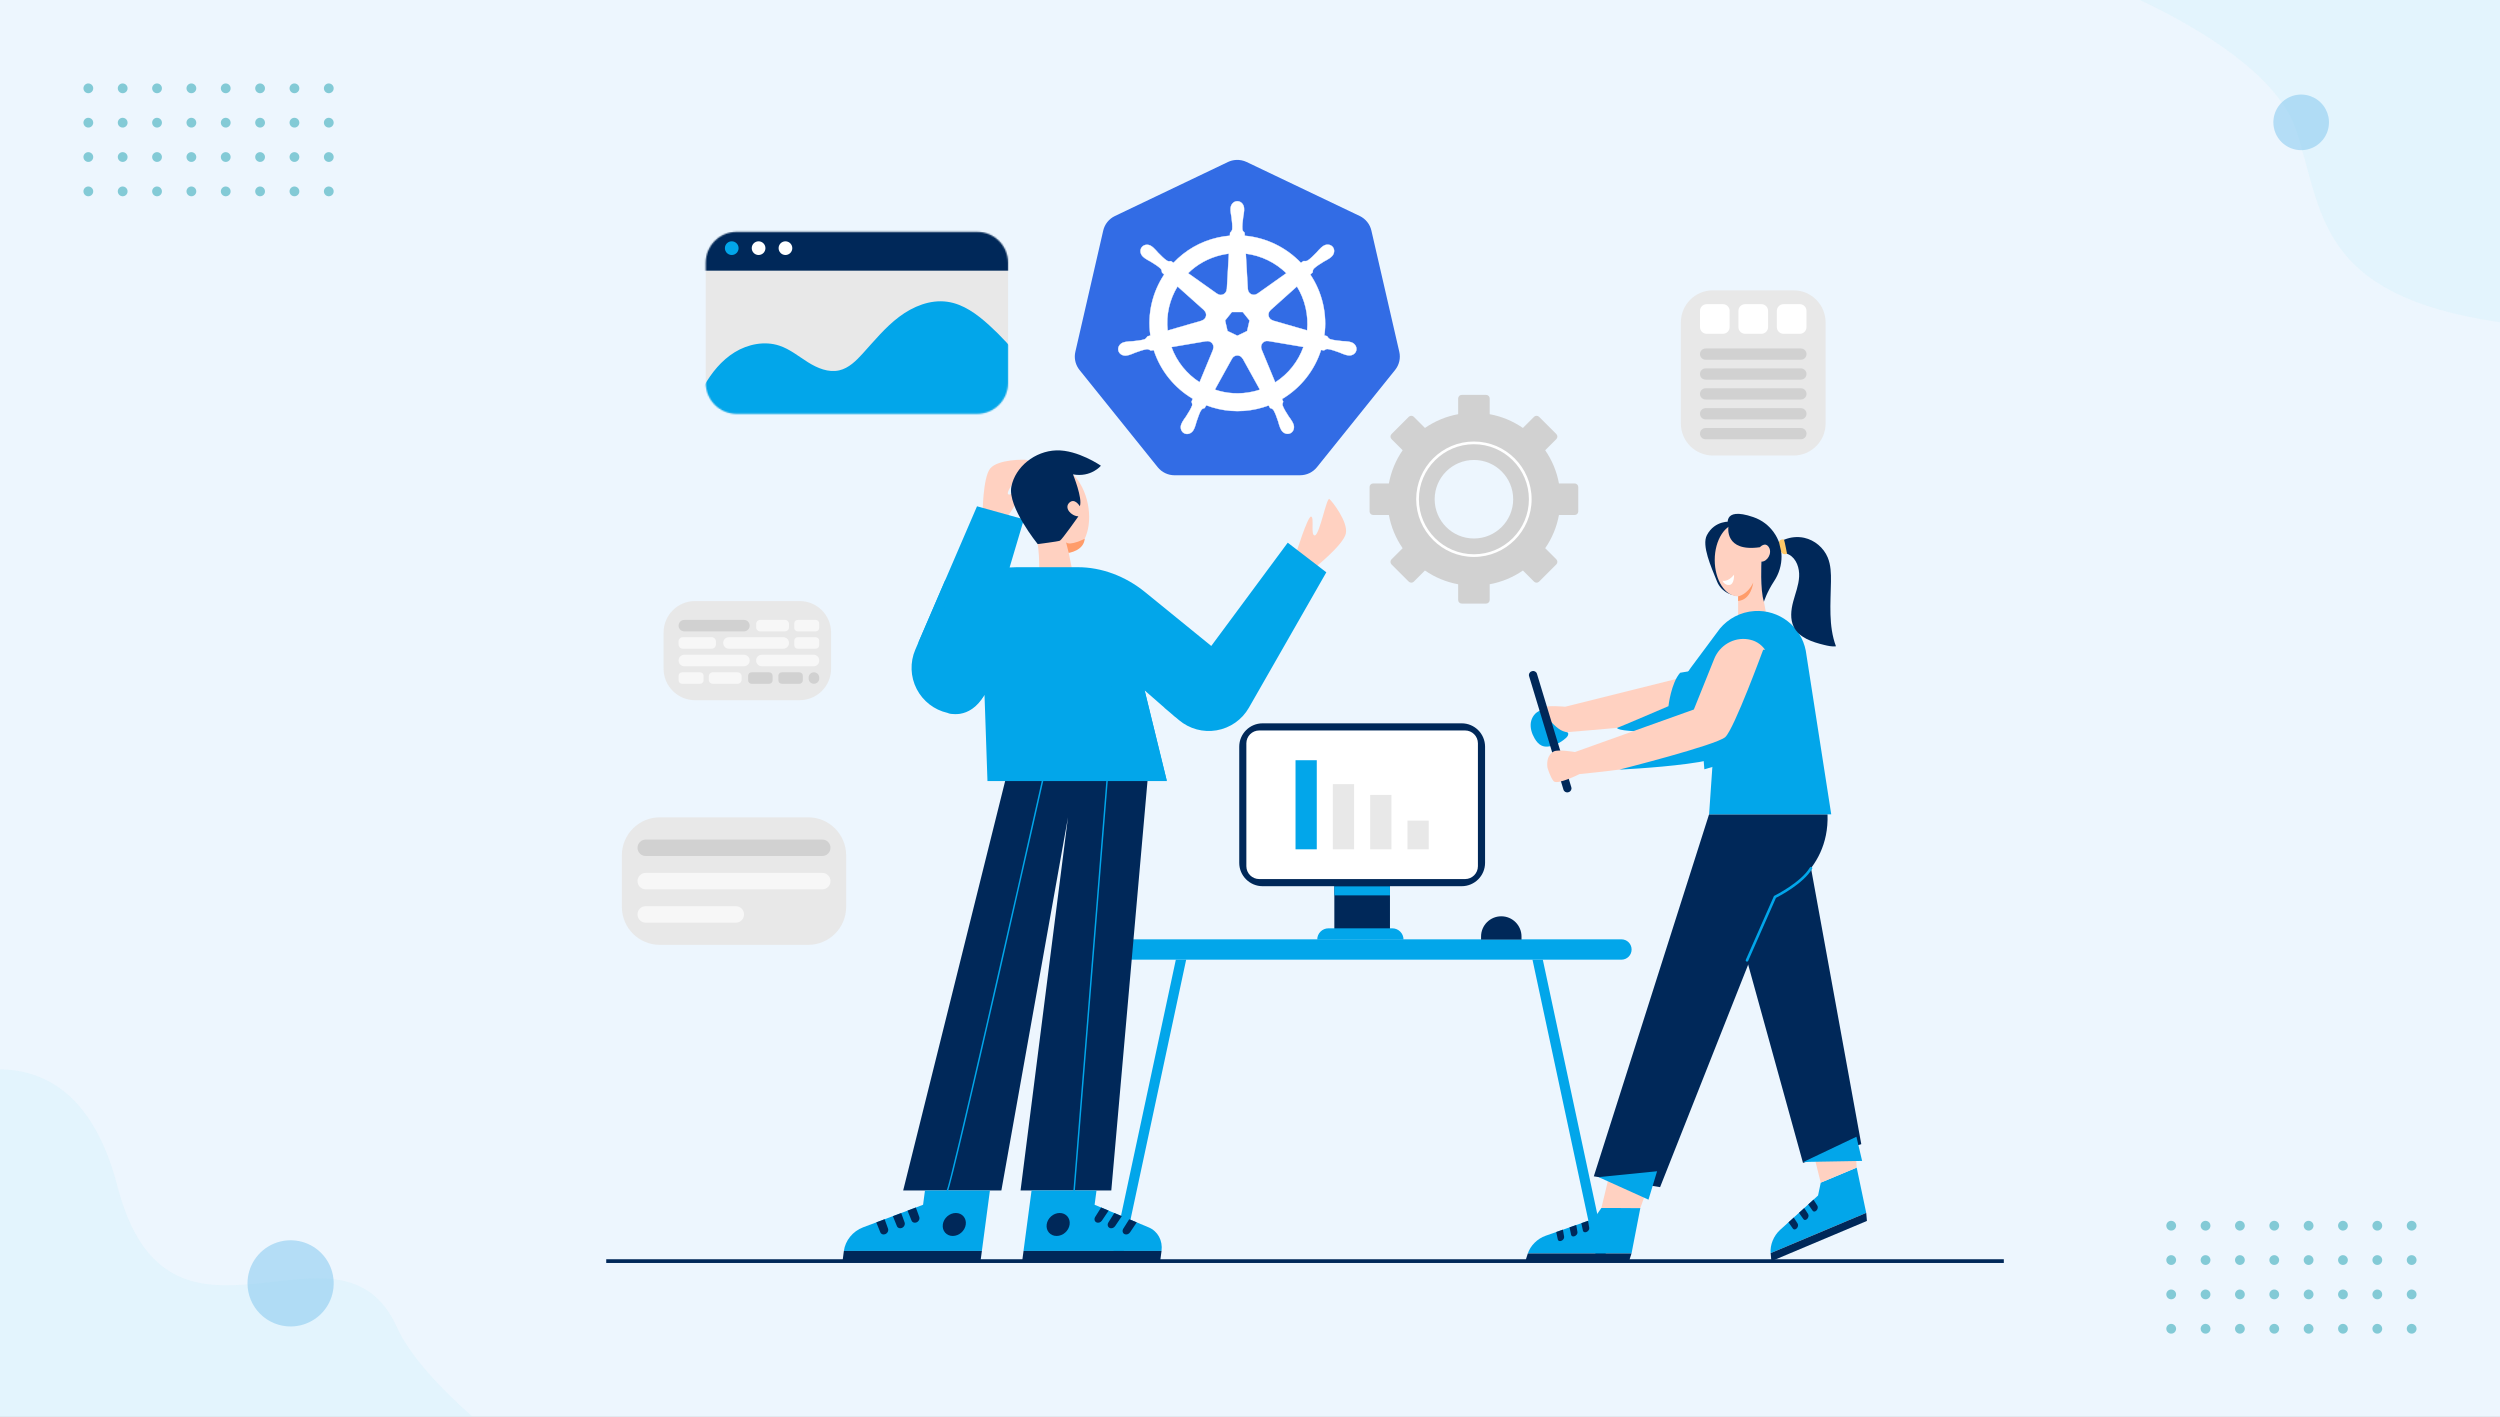 <?xml version="1.0" encoding="UTF-8"?> <svg xmlns="http://www.w3.org/2000/svg" width="1798" height="1019" viewBox="0 0 1798 1019" fill="none"><rect x="0" y="0" width="1798" height="1019" fill="#808080" stroke="none"/><g clip-path="url(#clip0_718_3517)"><rect width="1798" height="1019" fill="#EDF6FE"></rect><g opacity="0.34"><g opacity="0.75"><path d="M339.88 1019H0V769.109C32.71 769.449 67.45 787.539 84.44 853.069C121.6 996.399 244.36 863.019 285.5 954.599C294.95 975.629 317.78 999.359 339.88 1019Z" fill="#C5EEF9"></path></g></g><path opacity="0.58" d="M209 954C215.131 954 221.125 952.182 226.223 948.776C231.321 945.369 235.294 940.528 237.64 934.863C239.987 929.199 240.6 922.966 239.404 916.952C238.208 910.939 235.256 905.415 230.92 901.08C226.585 896.744 221.061 893.792 215.048 892.596C209.034 891.4 202.801 892.013 197.137 894.36C191.472 896.706 186.631 900.679 183.224 905.777C179.818 910.875 178 916.869 178 923C178 931.222 181.266 939.107 187.08 944.92C192.893 950.734 200.778 954 209 954V954Z" fill="#8CCBF0"></path><g opacity="0.63"><g opacity="0.38"><path d="M1798 0V231.8C1665.34 212.542 1670.84 152.051 1651.37 93.667C1638.2 54.16 1583.27 21.02 1539 0H1798Z" fill="#C5EEF9"></path></g></g><path opacity="0.58" d="M1655 108C1658.96 108 1662.82 106.827 1666.11 104.629C1669.4 102.432 1671.96 99.308 1673.48 95.654C1674.99 91.999 1675.39 87.978 1674.62 84.098C1673.84 80.219 1671.94 76.655 1669.14 73.858C1666.35 71.061 1662.78 69.156 1658.9 68.384C1655.02 67.613 1651 68.009 1647.35 69.522C1643.69 71.036 1640.57 73.6 1638.37 76.889C1636.17 80.178 1635 84.044 1635 88C1635 93.304 1637.11 98.391 1640.86 102.142C1644.61 105.893 1649.7 108 1655 108Z" fill="#8CCBF0"></path><path d="M60 63.529C60 64.227 60.207 64.91 60.595 65.49C60.983 66.071 61.534 66.523 62.179 66.79C62.824 67.057 63.533 67.127 64.218 66.991C64.903 66.855 65.531 66.519 66.025 66.025C66.519 65.532 66.855 64.903 66.991 64.218C67.127 63.533 67.057 62.824 66.79 62.179C66.523 61.534 66.071 60.982 65.49 60.595C64.91 60.207 64.227 60 63.529 60C62.593 60 61.696 60.371 61.034 61.033C60.372 61.695 60 62.593 60 63.529" fill="#83CAD6"></path><path d="M60 88.236C60 88.934 60.207 89.616 60.595 90.197C60.983 90.777 61.534 91.229 62.179 91.496C62.824 91.763 63.533 91.833 64.218 91.697C64.903 91.561 65.531 91.225 66.025 90.731C66.519 90.238 66.855 89.609 66.991 88.924C67.127 88.24 67.057 87.53 66.79 86.885C66.523 86.24 66.071 85.689 65.49 85.301C64.91 84.913 64.227 84.706 63.529 84.706C62.593 84.706 61.696 85.078 61.034 85.74C60.372 86.402 60 87.3 60 88.236Z" fill="#83CAD6"></path><path d="M60 112.941C60 113.639 60.207 114.322 60.595 114.902C60.983 115.482 61.534 115.935 62.179 116.202C62.824 116.469 63.533 116.539 64.218 116.403C64.903 116.267 65.531 115.931 66.025 115.437C66.519 114.943 66.855 114.315 66.991 113.63C67.127 112.945 67.057 112.236 66.79 111.591C66.523 110.946 66.071 110.394 65.49 110.007C64.91 109.619 64.227 109.412 63.529 109.412C62.593 109.412 61.696 109.784 61.034 110.446C60.372 111.108 60 112.005 60 112.941Z" fill="#83CAD6"></path><path d="M60 137.647C60 138.345 60.207 139.027 60.595 139.608C60.983 140.188 61.534 140.64 62.179 140.908C62.824 141.175 63.533 141.244 64.218 141.108C64.903 140.972 65.531 140.636 66.025 140.142C66.519 139.649 66.855 139.02 66.991 138.336C67.127 137.651 67.057 136.941 66.79 136.296C66.523 135.651 66.071 135.1 65.49 134.712C64.91 134.325 64.227 134.117 63.529 134.117C62.593 134.117 61.696 134.489 61.034 135.151C60.372 135.813 60 136.711 60 137.647" fill="#83CAD6"></path><path d="M84.703 63.529C84.703 64.227 84.91 64.91 85.298 65.49C85.686 66.071 86.237 66.523 86.882 66.79C87.527 67.057 88.237 67.127 88.921 66.991C89.606 66.855 90.234 66.519 90.728 66.025C91.222 65.532 91.558 64.903 91.694 64.218C91.83 63.533 91.76 62.824 91.493 62.179C91.226 61.534 90.774 60.982 90.193 60.595C89.613 60.207 88.931 60 88.233 60C87.296 60 86.399 60.371 85.737 61.033C85.075 61.695 84.703 62.593 84.703 63.529" fill="#83CAD6"></path><path d="M84.703 88.236C84.703 88.934 84.91 89.616 85.298 90.197C85.686 90.777 86.237 91.229 86.882 91.496C87.527 91.763 88.237 91.833 88.921 91.697C89.606 91.561 90.234 91.225 90.728 90.731C91.222 90.238 91.558 89.609 91.694 88.924C91.83 88.24 91.76 87.53 91.493 86.885C91.226 86.24 90.774 85.689 90.193 85.301C89.613 84.913 88.931 84.706 88.233 84.706C87.296 84.706 86.399 85.078 85.737 85.74C85.075 86.402 84.703 87.3 84.703 88.236Z" fill="#83CAD6"></path><path d="M84.703 112.941C84.703 113.639 84.91 114.322 85.298 114.902C85.686 115.482 86.237 115.935 86.882 116.202C87.527 116.469 88.237 116.539 88.921 116.403C89.606 116.267 90.234 115.931 90.728 115.437C91.222 114.943 91.558 114.315 91.694 113.63C91.83 112.945 91.76 112.236 91.493 111.591C91.226 110.946 90.774 110.394 90.193 110.007C89.613 109.619 88.931 109.412 88.233 109.412C87.296 109.412 86.399 109.784 85.737 110.446C85.075 111.108 84.703 112.005 84.703 112.941Z" fill="#83CAD6"></path><path d="M84.703 137.647C84.703 138.345 84.91 139.027 85.298 139.608C85.686 140.188 86.237 140.64 86.882 140.908C87.527 141.175 88.237 141.244 88.921 141.108C89.606 140.972 90.234 140.636 90.728 140.142C91.222 139.649 91.558 139.02 91.694 138.336C91.83 137.651 91.76 136.941 91.493 136.296C91.226 135.651 90.774 135.1 90.193 134.712C89.613 134.325 88.931 134.117 88.233 134.117C87.296 134.117 86.399 134.489 85.737 135.151C85.075 135.813 84.703 136.711 84.703 137.647" fill="#83CAD6"></path><path d="M109.414 63.529C109.414 64.227 109.621 64.91 110.009 65.49C110.397 66.071 110.948 66.523 111.593 66.79C112.238 67.057 112.947 67.127 113.632 66.991C114.317 66.855 114.946 66.519 115.439 66.025C115.933 65.532 116.269 64.903 116.405 64.218C116.541 63.533 116.471 62.824 116.204 62.179C115.937 61.534 115.485 60.982 114.904 60.595C114.324 60.207 113.641 60 112.943 60C112.007 60 111.11 60.371 110.448 61.033C109.786 61.695 109.414 62.593 109.414 63.529" fill="#83CAD6"></path><path d="M109.414 88.236C109.414 88.934 109.621 89.616 110.009 90.197C110.397 90.777 110.948 91.229 111.593 91.496C112.238 91.763 112.947 91.833 113.632 91.697C114.317 91.561 114.946 91.225 115.439 90.731C115.933 90.238 116.269 89.609 116.405 88.924C116.541 88.24 116.471 87.53 116.204 86.885C115.937 86.24 115.485 85.689 114.904 85.301C114.324 84.913 113.641 84.706 112.943 84.706C112.007 84.706 111.11 85.078 110.448 85.74C109.786 86.402 109.414 87.3 109.414 88.236Z" fill="#83CAD6"></path><path d="M109.414 112.941C109.414 113.639 109.621 114.322 110.009 114.902C110.397 115.482 110.948 115.935 111.593 116.202C112.238 116.469 112.947 116.539 113.632 116.403C114.317 116.267 114.946 115.931 115.439 115.437C115.933 114.943 116.269 114.315 116.405 113.63C116.541 112.945 116.471 112.236 116.204 111.591C115.937 110.946 115.485 110.394 114.904 110.007C114.324 109.619 113.641 109.412 112.943 109.412C112.007 109.412 111.11 109.784 110.448 110.446C109.786 111.108 109.414 112.005 109.414 112.941Z" fill="#83CAD6"></path><path d="M109.414 137.647C109.414 138.345 109.621 139.027 110.009 139.608C110.397 140.188 110.948 140.64 111.593 140.908C112.238 141.175 112.947 141.244 113.632 141.108C114.317 140.972 114.946 140.636 115.439 140.142C115.933 139.649 116.269 139.02 116.405 138.336C116.541 137.651 116.471 136.941 116.204 136.296C115.937 135.651 115.485 135.1 114.904 134.712C114.324 134.325 113.641 134.117 112.943 134.117C112.007 134.117 111.11 134.489 110.448 135.151C109.786 135.813 109.414 136.711 109.414 137.647" fill="#83CAD6"></path><path d="M134.117 63.529C134.117 64.227 134.324 64.91 134.712 65.49C135.1 66.071 135.651 66.523 136.296 66.79C136.941 67.057 137.651 67.127 138.335 66.991C139.02 66.855 139.649 66.519 140.142 66.025C140.636 65.532 140.972 64.903 141.108 64.218C141.244 63.533 141.174 62.824 140.907 62.179C140.64 61.534 140.188 60.982 139.607 60.595C139.027 60.207 138.345 60 137.647 60C136.711 60 135.813 60.371 135.151 61.033C134.489 61.695 134.117 62.593 134.117 63.529" fill="#83CAD6"></path><path d="M134.117 88.236C134.117 88.934 134.324 89.616 134.712 90.197C135.1 90.777 135.651 91.229 136.296 91.496C136.941 91.763 137.651 91.833 138.335 91.697C139.02 91.561 139.649 91.225 140.142 90.731C140.636 90.238 140.972 89.609 141.108 88.924C141.244 88.24 141.174 87.53 140.907 86.885C140.64 86.24 140.188 85.689 139.607 85.301C139.027 84.913 138.345 84.706 137.647 84.706C136.711 84.706 135.813 85.078 135.151 85.74C134.489 86.402 134.117 87.3 134.117 88.236Z" fill="#83CAD6"></path><path d="M134.117 112.941C134.117 113.639 134.324 114.322 134.712 114.902C135.1 115.482 135.651 115.935 136.296 116.202C136.941 116.469 137.651 116.539 138.335 116.403C139.02 116.267 139.649 115.931 140.142 115.437C140.636 114.943 140.972 114.315 141.108 113.63C141.244 112.945 141.174 112.236 140.907 111.591C140.64 110.946 140.188 110.394 139.607 110.007C139.027 109.619 138.345 109.412 137.647 109.412C136.711 109.412 135.813 109.784 135.151 110.446C134.489 111.108 134.117 112.005 134.117 112.941Z" fill="#83CAD6"></path><path d="M134.117 137.647C134.117 138.345 134.324 139.027 134.712 139.608C135.1 140.188 135.651 140.64 136.296 140.908C136.941 141.175 137.651 141.244 138.335 141.108C139.02 140.972 139.649 140.636 140.142 140.142C140.636 139.649 140.972 139.02 141.108 138.336C141.244 137.651 141.174 136.941 140.907 136.296C140.64 135.651 140.188 135.1 139.607 134.712C139.027 134.325 138.345 134.117 137.647 134.117C136.711 134.117 135.813 134.489 135.151 135.151C134.489 135.813 134.117 136.711 134.117 137.647" fill="#83CAD6"></path><path d="M158.82 63.529C158.82 64.227 159.027 64.91 159.415 65.49C159.803 66.071 160.354 66.523 160.999 66.79C161.644 67.057 162.354 67.127 163.038 66.991C163.723 66.855 164.352 66.519 164.845 66.025C165.339 65.532 165.675 64.903 165.811 64.218C165.947 63.533 165.878 62.824 165.611 62.179C165.343 61.534 164.891 60.982 164.311 60.595C163.73 60.207 163.048 60 162.35 60C161.414 60 160.516 60.371 159.854 61.033C159.192 61.695 158.82 62.593 158.82 63.529" fill="#83CAD6"></path><path d="M158.82 88.236C158.82 88.934 159.027 89.616 159.415 90.197C159.803 90.777 160.354 91.229 160.999 91.496C161.644 91.763 162.354 91.833 163.038 91.697C163.723 91.561 164.352 91.225 164.845 90.731C165.339 90.238 165.675 89.609 165.811 88.924C165.947 88.24 165.878 87.53 165.611 86.885C165.343 86.24 164.891 85.689 164.311 85.301C163.73 84.913 163.048 84.706 162.35 84.706C161.414 84.706 160.516 85.078 159.854 85.74C159.192 86.402 158.82 87.3 158.82 88.236Z" fill="#83CAD6"></path><path d="M158.82 112.941C158.82 113.639 159.027 114.322 159.415 114.902C159.803 115.482 160.354 115.935 160.999 116.202C161.644 116.469 162.354 116.539 163.038 116.403C163.723 116.267 164.352 115.931 164.845 115.437C165.339 114.943 165.675 114.315 165.811 113.63C165.947 112.945 165.878 112.236 165.611 111.591C165.343 110.946 164.891 110.394 164.311 110.007C163.73 109.619 163.048 109.412 162.35 109.412C161.414 109.412 160.516 109.784 159.854 110.446C159.192 111.108 158.82 112.005 158.82 112.941Z" fill="#83CAD6"></path><path d="M158.82 137.647C158.82 138.345 159.027 139.027 159.415 139.608C159.803 140.188 160.354 140.64 160.999 140.908C161.644 141.175 162.354 141.244 163.038 141.108C163.723 140.972 164.352 140.636 164.845 140.142C165.339 139.649 165.675 139.02 165.811 138.336C165.947 137.651 165.878 136.941 165.611 136.296C165.343 135.651 164.891 135.1 164.311 134.712C163.73 134.325 163.048 134.117 162.35 134.117C161.414 134.117 160.516 134.489 159.854 135.151C159.192 135.813 158.82 136.711 158.82 137.647" fill="#83CAD6"></path><path d="M183.531 63.529C183.531 64.227 183.738 64.91 184.126 65.49C184.514 66.071 185.065 66.523 185.71 66.79C186.355 67.057 187.065 67.127 187.749 66.991C188.434 66.855 189.063 66.519 189.556 66.025C190.05 65.532 190.386 64.903 190.522 64.218C190.658 63.533 190.589 62.824 190.321 62.179C190.054 61.534 189.602 60.982 189.022 60.595C188.441 60.207 187.759 60 187.061 60C186.125 60 185.227 60.371 184.565 61.033C183.903 61.695 183.531 62.593 183.531 63.529" fill="#83CAD6"></path><path d="M183.531 88.236C183.531 88.934 183.738 89.616 184.126 90.197C184.514 90.777 185.065 91.229 185.71 91.496C186.355 91.763 187.065 91.833 187.749 91.697C188.434 91.561 189.063 91.225 189.556 90.731C190.05 90.238 190.386 89.609 190.522 88.924C190.658 88.24 190.589 87.53 190.321 86.885C190.054 86.24 189.602 85.689 189.022 85.301C188.441 84.913 187.759 84.706 187.061 84.706C186.125 84.706 185.227 85.078 184.565 85.74C183.903 86.402 183.531 87.3 183.531 88.236Z" fill="#83CAD6"></path><path d="M183.531 112.941C183.531 113.639 183.738 114.322 184.126 114.902C184.514 115.482 185.065 115.935 185.71 116.202C186.355 116.469 187.065 116.539 187.749 116.403C188.434 116.267 189.063 115.931 189.556 115.437C190.05 114.943 190.386 114.315 190.522 113.63C190.658 112.945 190.589 112.236 190.321 111.591C190.054 110.946 189.602 110.394 189.022 110.007C188.441 109.619 187.759 109.412 187.061 109.412C186.125 109.412 185.227 109.784 184.565 110.446C183.903 111.108 183.531 112.005 183.531 112.941Z" fill="#83CAD6"></path><path d="M183.531 137.647C183.531 138.345 183.738 139.027 184.126 139.608C184.514 140.188 185.065 140.64 185.71 140.908C186.355 141.175 187.065 141.244 187.749 141.108C188.434 140.972 189.063 140.636 189.556 140.142C190.05 139.649 190.386 139.02 190.522 138.336C190.658 137.651 190.589 136.941 190.321 136.296C190.054 135.651 189.602 135.1 189.022 134.712C188.441 134.325 187.759 134.117 187.061 134.117C186.125 134.117 185.227 134.489 184.565 135.151C183.903 135.813 183.531 136.711 183.531 137.647" fill="#83CAD6"></path><path d="M208.234 63.529C208.234 64.227 208.441 64.91 208.829 65.49C209.217 66.071 209.768 66.523 210.413 66.79C211.058 67.057 211.768 67.127 212.452 66.991C213.137 66.855 213.766 66.519 214.259 66.025C214.753 65.532 215.089 64.903 215.225 64.218C215.362 63.533 215.292 62.824 215.025 62.179C214.757 61.534 214.305 60.982 213.725 60.595C213.144 60.207 212.462 60 211.764 60C210.828 60 209.93 60.371 209.268 61.033C208.606 61.695 208.234 62.593 208.234 63.529" fill="#83CAD6"></path><path d="M208.234 88.236C208.234 88.934 208.441 89.616 208.829 90.197C209.217 90.777 209.768 91.229 210.413 91.496C211.058 91.763 211.768 91.833 212.452 91.697C213.137 91.561 213.766 91.225 214.259 90.731C214.753 90.238 215.089 89.609 215.225 88.924C215.362 88.24 215.292 87.53 215.025 86.885C214.757 86.24 214.305 85.689 213.725 85.301C213.144 84.913 212.462 84.706 211.764 84.706C210.828 84.706 209.93 85.078 209.268 85.74C208.606 86.402 208.234 87.3 208.234 88.236" fill="#83CAD6"></path><path d="M208.234 112.941C208.234 113.639 208.441 114.322 208.829 114.902C209.217 115.482 209.768 115.935 210.413 116.202C211.058 116.469 211.768 116.539 212.452 116.403C213.137 116.267 213.766 115.931 214.259 115.437C214.753 114.943 215.089 114.315 215.225 113.63C215.362 112.945 215.292 112.236 215.025 111.591C214.757 110.946 214.305 110.394 213.725 110.007C213.144 109.619 212.462 109.412 211.764 109.412C210.828 109.412 209.93 109.784 209.268 110.446C208.606 111.108 208.234 112.005 208.234 112.941" fill="#83CAD6"></path><path d="M208.234 137.647C208.234 138.345 208.441 139.027 208.829 139.608C209.217 140.188 209.768 140.64 210.413 140.908C211.058 141.175 211.768 141.244 212.452 141.108C213.137 140.972 213.766 140.636 214.259 140.142C214.753 139.649 215.089 139.02 215.225 138.336C215.362 137.651 215.292 136.941 215.025 136.296C214.757 135.651 214.305 135.1 213.725 134.712C213.144 134.325 212.462 134.117 211.764 134.117C210.828 134.117 209.93 134.489 209.268 135.151C208.606 135.813 208.234 136.711 208.234 137.647" fill="#83CAD6"></path><path d="M232.938 63.529C232.938 64.227 233.145 64.91 233.532 65.49C233.92 66.071 234.471 66.523 235.116 66.79C235.761 67.057 236.471 67.127 237.155 66.991C237.84 66.855 238.469 66.519 238.963 66.025C239.456 65.532 239.792 64.903 239.928 64.218C240.065 63.533 239.995 62.824 239.728 62.179C239.461 61.534 239.008 60.982 238.428 60.595C237.847 60.207 237.165 60 236.467 60C235.531 60 234.633 60.371 233.971 61.033C233.309 61.695 232.938 62.593 232.938 63.529" fill="#83CAD6"></path><path d="M232.938 88.236C232.938 88.934 233.145 89.616 233.532 90.197C233.92 90.777 234.471 91.229 235.116 91.496C235.761 91.763 236.471 91.833 237.155 91.697C237.84 91.561 238.469 91.225 238.963 90.731C239.456 90.238 239.792 89.609 239.928 88.924C240.065 88.24 239.995 87.53 239.728 86.885C239.461 86.24 239.008 85.689 238.428 85.301C237.847 84.913 237.165 84.706 236.467 84.706C235.531 84.706 234.633 85.078 233.971 85.74C233.309 86.402 232.938 87.3 232.938 88.236Z" fill="#83CAD6"></path><path d="M232.938 112.941C232.938 113.639 233.145 114.322 233.532 114.902C233.92 115.482 234.471 115.935 235.116 116.202C235.761 116.469 236.471 116.539 237.155 116.403C237.84 116.267 238.469 115.931 238.963 115.437C239.456 114.943 239.792 114.315 239.928 113.63C240.065 112.945 239.995 112.236 239.728 111.591C239.461 110.946 239.008 110.394 238.428 110.007C237.847 109.619 237.165 109.412 236.467 109.412C235.531 109.412 234.633 109.784 233.971 110.446C233.309 111.108 232.938 112.005 232.938 112.941Z" fill="#83CAD6"></path><path d="M232.938 137.647C232.938 138.345 233.145 139.027 233.532 139.608C233.92 140.188 234.471 140.64 235.116 140.908C235.761 141.175 236.471 141.244 237.155 141.108C237.84 140.972 238.469 140.636 238.963 140.142C239.456 139.649 239.792 139.02 239.928 138.336C240.065 137.651 239.995 136.941 239.728 136.296C239.461 135.651 239.008 135.1 238.428 134.712C237.847 134.325 237.165 134.117 236.467 134.117C235.531 134.117 234.633 134.489 233.971 135.151C233.309 135.813 232.938 136.711 232.938 137.647" fill="#83CAD6"></path><path d="M1558 881.529C1558 882.227 1558.21 882.91 1558.59 883.49C1558.98 884.071 1559.53 884.523 1560.18 884.79C1560.82 885.057 1561.53 885.127 1562.22 884.991C1562.9 884.855 1563.53 884.519 1564.03 884.025C1564.52 883.532 1564.85 882.903 1564.99 882.218C1565.13 881.533 1565.06 880.824 1564.79 880.179C1564.52 879.534 1564.07 878.982 1563.49 878.595C1562.91 878.207 1562.23 878 1561.53 878C1560.59 878 1559.7 878.372 1559.03 879.033C1558.37 879.695 1558 880.593 1558 881.529" fill="#83CAD6"></path><path d="M1558 906.236C1558 906.934 1558.21 907.616 1558.59 908.197C1558.98 908.777 1559.53 909.229 1560.18 909.496C1560.82 909.763 1561.53 909.833 1562.22 909.697C1562.9 909.561 1563.53 909.225 1564.03 908.731C1564.52 908.238 1564.85 907.609 1564.99 906.924C1565.13 906.24 1565.06 905.53 1564.79 904.885C1564.52 904.24 1564.07 903.689 1563.49 903.301C1562.91 902.913 1562.23 902.706 1561.53 902.706C1560.59 902.706 1559.7 903.078 1559.03 903.74C1558.37 904.402 1558 905.3 1558 906.236Z" fill="#83CAD6"></path><path d="M1558 930.941C1558 931.639 1558.21 932.322 1558.59 932.902C1558.98 933.482 1559.53 933.935 1560.18 934.202C1560.82 934.469 1561.53 934.539 1562.22 934.403C1562.9 934.267 1563.53 933.931 1564.03 933.437C1564.52 932.943 1564.85 932.315 1564.99 931.63C1565.13 930.945 1565.06 930.236 1564.79 929.591C1564.52 928.946 1564.07 928.394 1563.49 928.007C1562.91 927.619 1562.23 927.412 1561.53 927.412C1560.59 927.412 1559.7 927.784 1559.03 928.446C1558.37 929.108 1558 930.005 1558 930.941Z" fill="#83CAD6"></path><path d="M1558 955.647C1558 956.345 1558.21 957.027 1558.59 957.608C1558.98 958.188 1559.53 958.64 1560.18 958.908C1560.82 959.175 1561.53 959.244 1562.22 959.108C1562.9 958.972 1563.53 958.636 1564.03 958.142C1564.52 957.649 1564.85 957.02 1564.99 956.336C1565.13 955.651 1565.06 954.941 1564.79 954.296C1564.52 953.651 1564.07 953.1 1563.49 952.712C1562.91 952.325 1562.23 952.117 1561.53 952.117C1560.59 952.117 1559.7 952.489 1559.03 953.151C1558.37 953.813 1558 954.711 1558 955.647" fill="#83CAD6"></path><path d="M1582.7 881.529C1582.7 882.227 1582.91 882.91 1583.3 883.49C1583.69 884.071 1584.24 884.523 1584.88 884.79C1585.53 885.057 1586.24 885.127 1586.92 884.991C1587.61 884.855 1588.23 884.519 1588.73 884.025C1589.22 883.532 1589.56 882.903 1589.69 882.218C1589.83 881.533 1589.76 880.824 1589.49 880.179C1589.23 879.534 1588.77 878.982 1588.19 878.595C1587.61 878.207 1586.93 878 1586.23 878C1585.3 878 1584.4 878.372 1583.74 879.033C1583.08 879.695 1582.7 880.593 1582.7 881.529" fill="#83CAD6"></path><path d="M1582.7 906.236C1582.7 906.934 1582.91 907.616 1583.3 908.197C1583.69 908.777 1584.24 909.229 1584.88 909.496C1585.53 909.763 1586.24 909.833 1586.92 909.697C1587.61 909.561 1588.23 909.225 1588.73 908.731C1589.22 908.238 1589.56 907.609 1589.69 906.924C1589.83 906.24 1589.76 905.53 1589.49 904.885C1589.23 904.24 1588.77 903.689 1588.19 903.301C1587.61 902.913 1586.93 902.706 1586.23 902.706C1585.3 902.706 1584.4 903.078 1583.74 903.74C1583.08 904.402 1582.7 905.3 1582.7 906.236Z" fill="#83CAD6"></path><path d="M1582.7 930.941C1582.7 931.639 1582.91 932.322 1583.3 932.902C1583.69 933.482 1584.24 933.935 1584.88 934.202C1585.53 934.469 1586.24 934.539 1586.92 934.403C1587.61 934.267 1588.23 933.931 1588.73 933.437C1589.22 932.943 1589.56 932.315 1589.69 931.63C1589.83 930.945 1589.76 930.236 1589.49 929.591C1589.23 928.946 1588.77 928.394 1588.19 928.007C1587.61 927.619 1586.93 927.412 1586.23 927.412C1585.3 927.412 1584.4 927.784 1583.74 928.446C1583.08 929.108 1582.7 930.005 1582.7 930.941Z" fill="#83CAD6"></path><path d="M1582.7 955.647C1582.7 956.345 1582.91 957.027 1583.3 957.608C1583.69 958.188 1584.24 958.64 1584.88 958.908C1585.53 959.175 1586.24 959.244 1586.92 959.108C1587.61 958.972 1588.23 958.636 1588.73 958.142C1589.22 957.649 1589.56 957.02 1589.69 956.336C1589.83 955.651 1589.76 954.941 1589.49 954.296C1589.23 953.651 1588.77 953.1 1588.19 952.712C1587.61 952.325 1586.93 952.117 1586.23 952.117C1585.3 952.117 1584.4 952.489 1583.74 953.151C1583.08 953.813 1582.7 954.711 1582.7 955.647" fill="#83CAD6"></path><path d="M1607.41 881.529C1607.41 882.227 1607.62 882.91 1608.01 883.49C1608.4 884.071 1608.95 884.523 1609.59 884.79C1610.24 885.057 1610.95 885.127 1611.63 884.991C1612.32 884.855 1612.95 884.519 1613.44 884.025C1613.93 883.532 1614.27 882.903 1614.41 882.218C1614.54 881.533 1614.47 880.824 1614.2 880.179C1613.94 879.534 1613.48 878.982 1612.9 878.595C1612.32 878.207 1611.64 878 1610.94 878C1610.01 878 1609.11 878.372 1608.45 879.033C1607.79 879.695 1607.41 880.593 1607.41 881.529" fill="#83CAD6"></path><path d="M1607.41 906.236C1607.41 906.934 1607.62 907.616 1608.01 908.197C1608.4 908.777 1608.95 909.229 1609.59 909.496C1610.24 909.763 1610.95 909.833 1611.63 909.697C1612.32 909.561 1612.95 909.225 1613.44 908.731C1613.93 908.238 1614.27 907.609 1614.41 906.924C1614.54 906.24 1614.47 905.53 1614.2 904.885C1613.94 904.24 1613.48 903.689 1612.9 903.301C1612.32 902.913 1611.64 902.706 1610.94 902.706C1610.01 902.706 1609.11 903.078 1608.45 903.74C1607.79 904.402 1607.41 905.3 1607.41 906.236Z" fill="#83CAD6"></path><path d="M1607.41 930.941C1607.41 931.639 1607.62 932.322 1608.01 932.902C1608.4 933.482 1608.95 933.935 1609.59 934.202C1610.24 934.469 1610.95 934.539 1611.63 934.403C1612.32 934.267 1612.95 933.931 1613.44 933.437C1613.93 932.943 1614.27 932.315 1614.41 931.63C1614.54 930.945 1614.47 930.236 1614.2 929.591C1613.94 928.946 1613.48 928.394 1612.9 928.007C1612.32 927.619 1611.64 927.412 1610.94 927.412C1610.01 927.412 1609.11 927.784 1608.45 928.446C1607.79 929.108 1607.41 930.005 1607.41 930.941Z" fill="#83CAD6"></path><path d="M1607.41 955.647C1607.41 956.345 1607.62 957.027 1608.01 957.608C1608.4 958.188 1608.95 958.64 1609.59 958.908C1610.24 959.175 1610.95 959.244 1611.63 959.108C1612.32 958.972 1612.95 958.636 1613.44 958.142C1613.93 957.649 1614.27 957.02 1614.41 956.336C1614.54 955.651 1614.47 954.941 1614.2 954.296C1613.94 953.651 1613.48 953.1 1612.9 952.712C1612.32 952.325 1611.64 952.117 1610.94 952.117C1610.01 952.117 1609.11 952.489 1608.45 953.151C1607.79 953.813 1607.41 954.711 1607.41 955.647" fill="#83CAD6"></path><path d="M1632.12 881.529C1632.12 882.227 1632.32 882.91 1632.71 883.49C1633.1 884.071 1633.65 884.523 1634.3 884.79C1634.94 885.057 1635.65 885.127 1636.34 884.991C1637.02 884.855 1637.65 884.519 1638.14 884.025C1638.64 883.532 1638.97 882.903 1639.11 882.218C1639.24 881.533 1639.17 880.824 1638.91 880.179C1638.64 879.534 1638.19 878.982 1637.61 878.595C1637.03 878.207 1636.34 878 1635.65 878C1634.71 878 1633.81 878.372 1633.15 879.033C1632.49 879.695 1632.12 880.593 1632.12 881.529" fill="#83CAD6"></path><path d="M1632.12 906.236C1632.12 906.934 1632.32 907.616 1632.71 908.197C1633.1 908.777 1633.65 909.229 1634.3 909.496C1634.94 909.763 1635.65 909.833 1636.34 909.697C1637.02 909.561 1637.65 909.225 1638.14 908.731C1638.64 908.238 1638.97 907.609 1639.11 906.924C1639.24 906.24 1639.17 905.53 1638.91 904.885C1638.64 904.24 1638.19 903.689 1637.61 903.301C1637.03 902.913 1636.34 902.706 1635.65 902.706C1634.71 902.706 1633.81 903.078 1633.15 903.74C1632.49 904.402 1632.12 905.3 1632.12 906.236Z" fill="#83CAD6"></path><path d="M1632.12 930.941C1632.12 931.639 1632.32 932.322 1632.71 932.902C1633.1 933.482 1633.65 933.935 1634.3 934.202C1634.94 934.469 1635.65 934.539 1636.34 934.403C1637.02 934.267 1637.65 933.931 1638.14 933.437C1638.64 932.943 1638.97 932.315 1639.11 931.63C1639.24 930.945 1639.17 930.236 1638.91 929.591C1638.64 928.946 1638.19 928.394 1637.61 928.007C1637.03 927.619 1636.34 927.412 1635.65 927.412C1634.71 927.412 1633.81 927.784 1633.15 928.446C1632.49 929.108 1632.12 930.005 1632.12 930.941Z" fill="#83CAD6"></path><path d="M1632.12 955.647C1632.12 956.345 1632.32 957.027 1632.71 957.608C1633.1 958.188 1633.65 958.64 1634.3 958.908C1634.94 959.175 1635.65 959.244 1636.34 959.108C1637.02 958.972 1637.65 958.636 1638.14 958.142C1638.64 957.649 1638.97 957.02 1639.11 956.336C1639.24 955.651 1639.17 954.941 1638.91 954.296C1638.64 953.651 1638.19 953.1 1637.61 952.712C1637.03 952.325 1636.34 952.117 1635.65 952.117C1634.71 952.117 1633.81 952.489 1633.15 953.151C1632.49 953.813 1632.12 954.711 1632.12 955.647" fill="#83CAD6"></path><path d="M1656.82 881.529C1656.82 882.227 1657.03 882.91 1657.42 883.49C1657.8 884.071 1658.35 884.523 1659 884.79C1659.64 885.057 1660.35 885.127 1661.04 884.991C1661.72 884.855 1662.35 884.519 1662.85 884.025C1663.34 883.532 1663.68 882.903 1663.81 882.218C1663.95 881.533 1663.88 880.824 1663.61 880.179C1663.34 879.534 1662.89 878.982 1662.31 878.595C1661.73 878.207 1661.05 878 1660.35 878C1659.41 878 1658.52 878.372 1657.85 879.033C1657.19 879.695 1656.82 880.593 1656.82 881.529" fill="#83CAD6"></path><path d="M1656.82 906.236C1656.82 906.934 1657.03 907.616 1657.42 908.197C1657.8 908.777 1658.35 909.229 1659 909.496C1659.64 909.763 1660.35 909.833 1661.04 909.697C1661.72 909.561 1662.35 909.225 1662.85 908.731C1663.34 908.238 1663.68 907.609 1663.81 906.924C1663.95 906.24 1663.88 905.53 1663.61 904.885C1663.34 904.24 1662.89 903.689 1662.31 903.301C1661.73 902.913 1661.05 902.706 1660.35 902.706C1659.41 902.706 1658.52 903.078 1657.85 903.74C1657.19 904.402 1656.82 905.3 1656.82 906.236Z" fill="#83CAD6"></path><path d="M1656.82 930.941C1656.82 931.639 1657.03 932.322 1657.42 932.902C1657.8 933.482 1658.35 933.935 1659 934.202C1659.64 934.469 1660.35 934.539 1661.04 934.403C1661.72 934.267 1662.35 933.931 1662.85 933.437C1663.34 932.943 1663.68 932.315 1663.81 931.63C1663.95 930.945 1663.88 930.236 1663.61 929.591C1663.34 928.946 1662.89 928.394 1662.31 928.007C1661.73 927.619 1661.05 927.412 1660.35 927.412C1659.41 927.412 1658.52 927.784 1657.85 928.446C1657.19 929.108 1656.82 930.005 1656.82 930.941Z" fill="#83CAD6"></path><path d="M1656.82 955.647C1656.82 956.345 1657.03 957.027 1657.42 957.608C1657.8 958.188 1658.35 958.64 1659 958.908C1659.64 959.175 1660.35 959.244 1661.04 959.108C1661.72 958.972 1662.35 958.636 1662.85 958.142C1663.34 957.649 1663.68 957.02 1663.81 956.336C1663.95 955.651 1663.88 954.941 1663.61 954.296C1663.34 953.651 1662.89 953.1 1662.31 952.712C1661.73 952.325 1661.05 952.117 1660.35 952.117C1659.41 952.117 1658.52 952.489 1657.85 953.151C1657.19 953.813 1656.82 954.711 1656.82 955.647" fill="#83CAD6"></path><path d="M1681.53 881.529C1681.53 882.227 1681.74 882.91 1682.13 883.49C1682.51 884.071 1683.07 884.523 1683.71 884.79C1684.35 885.057 1685.06 885.127 1685.75 884.991C1686.43 884.855 1687.06 884.519 1687.56 884.025C1688.05 883.532 1688.39 882.903 1688.52 882.218C1688.66 881.533 1688.59 880.824 1688.32 880.179C1688.05 879.534 1687.6 878.982 1687.02 878.595C1686.44 878.207 1685.76 878 1685.06 878C1684.12 878 1683.23 878.372 1682.56 879.033C1681.9 879.695 1681.53 880.593 1681.53 881.529" fill="#83CAD6"></path><path d="M1681.53 906.236C1681.53 906.934 1681.74 907.616 1682.13 908.197C1682.51 908.777 1683.07 909.229 1683.71 909.496C1684.35 909.763 1685.06 909.833 1685.75 909.697C1686.43 909.561 1687.06 909.225 1687.56 908.731C1688.05 908.238 1688.39 907.609 1688.52 906.924C1688.66 906.24 1688.59 905.53 1688.32 904.885C1688.05 904.24 1687.6 903.689 1687.02 903.301C1686.44 902.913 1685.76 902.706 1685.06 902.706C1684.12 902.706 1683.23 903.078 1682.56 903.74C1681.9 904.402 1681.53 905.3 1681.53 906.236Z" fill="#83CAD6"></path><path d="M1681.53 930.941C1681.53 931.639 1681.74 932.322 1682.13 932.902C1682.51 933.482 1683.07 933.935 1683.71 934.202C1684.35 934.469 1685.06 934.539 1685.75 934.403C1686.43 934.267 1687.06 933.931 1687.56 933.437C1688.05 932.943 1688.39 932.315 1688.52 931.63C1688.66 930.945 1688.59 930.236 1688.32 929.591C1688.05 928.946 1687.6 928.394 1687.02 928.007C1686.44 927.619 1685.76 927.412 1685.06 927.412C1684.12 927.412 1683.23 927.784 1682.56 928.446C1681.9 929.108 1681.53 930.005 1681.53 930.941Z" fill="#83CAD6"></path><path d="M1681.53 955.647C1681.53 956.345 1681.74 957.027 1682.13 957.608C1682.51 958.188 1683.07 958.64 1683.71 958.908C1684.35 959.175 1685.06 959.244 1685.75 959.108C1686.43 958.972 1687.06 958.636 1687.56 958.142C1688.05 957.649 1688.39 957.02 1688.52 956.336C1688.66 955.651 1688.59 954.941 1688.32 954.296C1688.05 953.651 1687.6 953.1 1687.02 952.712C1686.44 952.325 1685.76 952.117 1685.06 952.117C1684.12 952.117 1683.23 952.489 1682.56 953.151C1681.9 953.813 1681.53 954.711 1681.53 955.647" fill="#83CAD6"></path><path d="M1706.23 881.529C1706.23 882.227 1706.44 882.91 1706.83 883.49C1707.22 884.071 1707.77 884.523 1708.41 884.79C1709.06 885.057 1709.77 885.127 1710.45 884.991C1711.14 884.855 1711.77 884.519 1712.26 884.025C1712.75 883.532 1713.09 882.903 1713.23 882.218C1713.36 881.533 1713.29 880.824 1713.02 880.179C1712.76 879.534 1712.3 878.982 1711.72 878.595C1711.14 878.207 1710.46 878 1709.76 878C1708.83 878 1707.93 878.372 1707.27 879.033C1706.61 879.695 1706.23 880.593 1706.23 881.529" fill="#83CAD6"></path><path d="M1706.23 906.236C1706.23 906.934 1706.44 907.616 1706.83 908.197C1707.22 908.777 1707.77 909.229 1708.41 909.496C1709.06 909.763 1709.77 909.833 1710.45 909.697C1711.14 909.561 1711.77 909.225 1712.26 908.731C1712.75 908.238 1713.09 907.609 1713.23 906.924C1713.36 906.24 1713.29 905.53 1713.02 904.885C1712.76 904.24 1712.3 903.689 1711.72 903.301C1711.14 902.913 1710.46 902.706 1709.76 902.706C1708.83 902.706 1707.93 903.078 1707.27 903.74C1706.61 904.402 1706.23 905.3 1706.23 906.236" fill="#83CAD6"></path><path d="M1706.23 930.941C1706.23 931.639 1706.44 932.322 1706.83 932.902C1707.22 933.482 1707.77 933.935 1708.41 934.202C1709.06 934.469 1709.77 934.539 1710.45 934.403C1711.14 934.267 1711.77 933.931 1712.26 933.437C1712.75 932.943 1713.09 932.315 1713.23 931.63C1713.36 930.945 1713.29 930.236 1713.02 929.591C1712.76 928.946 1712.3 928.394 1711.72 928.007C1711.14 927.619 1710.46 927.412 1709.76 927.412C1708.83 927.412 1707.93 927.784 1707.27 928.446C1706.61 929.108 1706.23 930.005 1706.23 930.941" fill="#83CAD6"></path><path d="M1706.23 955.647C1706.23 956.345 1706.44 957.027 1706.83 957.608C1707.22 958.188 1707.77 958.64 1708.41 958.908C1709.06 959.175 1709.77 959.244 1710.45 959.108C1711.14 958.972 1711.77 958.636 1712.26 958.142C1712.75 957.649 1713.09 957.02 1713.23 956.336C1713.36 955.651 1713.29 954.941 1713.02 954.296C1712.76 953.651 1712.3 953.1 1711.72 952.712C1711.14 952.325 1710.46 952.117 1709.76 952.117C1708.83 952.117 1707.93 952.489 1707.27 953.151C1706.61 953.813 1706.23 954.711 1706.23 955.647" fill="#83CAD6"></path><path d="M1730.94 881.529C1730.94 882.227 1731.14 882.91 1731.53 883.49C1731.92 884.071 1732.47 884.523 1733.12 884.79C1733.76 885.057 1734.47 885.127 1735.16 884.991C1735.84 884.855 1736.47 884.519 1736.96 884.025C1737.46 883.532 1737.79 882.903 1737.93 882.218C1738.06 881.533 1737.99 880.824 1737.73 880.179C1737.46 879.534 1737.01 878.982 1736.43 878.595C1735.85 878.207 1735.17 878 1734.47 878C1733.53 878 1732.63 878.372 1731.97 879.033C1731.31 879.695 1730.94 880.593 1730.94 881.529" fill="#83CAD6"></path><path d="M1730.94 906.236C1730.94 906.934 1731.14 907.616 1731.53 908.197C1731.92 908.777 1732.47 909.229 1733.12 909.496C1733.76 909.763 1734.47 909.833 1735.16 909.697C1735.84 909.561 1736.47 909.225 1736.96 908.731C1737.46 908.238 1737.79 907.609 1737.93 906.924C1738.06 906.24 1737.99 905.53 1737.73 904.885C1737.46 904.24 1737.01 903.689 1736.43 903.301C1735.85 902.913 1735.17 902.706 1734.47 902.706C1733.53 902.706 1732.63 903.078 1731.97 903.74C1731.31 904.402 1730.94 905.3 1730.94 906.236Z" fill="#83CAD6"></path><path d="M1730.94 930.941C1730.94 931.639 1731.14 932.322 1731.53 932.902C1731.92 933.482 1732.47 933.935 1733.12 934.202C1733.76 934.469 1734.47 934.539 1735.16 934.403C1735.84 934.267 1736.47 933.931 1736.96 933.437C1737.46 932.943 1737.79 932.315 1737.93 931.63C1738.06 930.945 1737.99 930.236 1737.73 929.591C1737.46 928.946 1737.01 928.394 1736.43 928.007C1735.85 927.619 1735.17 927.412 1734.47 927.412C1733.53 927.412 1732.63 927.784 1731.97 928.446C1731.31 929.108 1730.94 930.005 1730.94 930.941Z" fill="#83CAD6"></path><path d="M1730.94 955.647C1730.94 956.345 1731.14 957.027 1731.53 957.608C1731.92 958.188 1732.47 958.64 1733.12 958.908C1733.76 959.175 1734.47 959.244 1735.16 959.108C1735.84 958.972 1736.47 958.636 1736.96 958.142C1737.46 957.649 1737.79 957.02 1737.93 956.336C1738.06 955.651 1737.99 954.941 1737.73 954.296C1737.46 953.651 1737.01 953.1 1736.43 952.712C1735.85 952.325 1735.17 952.117 1734.47 952.117C1733.53 952.117 1732.63 952.489 1731.97 953.151C1731.31 953.813 1730.94 954.711 1730.94 955.647" fill="#83CAD6"></path><path d="M1132.51 347.701H1121.2C1119.62 339.111 1116.27 331.006 1111.31 323.825L1119.31 315.824C1120.32 314.815 1120.32 313.185 1119.31 312.176L1106.91 299.781C1105.9 298.771 1104.28 298.771 1103.27 299.781L1095.27 307.781C1088.08 302.819 1079.98 299.465 1071.39 297.888V286.576C1071.39 285.156 1070.23 284 1068.81 284H1051.28C1049.86 284 1048.7 285.156 1048.7 286.576V297.888C1040.11 299.465 1032.01 302.819 1024.82 307.781L1016.82 299.781C1015.81 298.771 1014.19 298.771 1013.18 299.781L1000.78 312.176C999.771 313.185 999.771 314.815 1000.78 315.824L1008.78 323.825C1003.82 331.006 1000.47 339.111 998.888 347.701H987.576C986.156 347.701 985 348.857 985 350.277V367.813C985 369.233 986.156 370.389 987.576 370.389H998.888C1000.47 378.978 1003.82 387.084 1008.78 394.265L1000.78 402.266C999.771 403.275 999.771 404.905 1000.78 405.914L1013.18 418.309C1014.19 419.319 1015.81 419.319 1016.82 418.309L1024.82 410.309C1032.01 415.271 1040.11 418.625 1048.7 420.202V431.514C1048.7 432.934 1049.86 434.09 1051.28 434.09H1068.81C1070.23 434.09 1071.39 432.934 1071.39 431.514V420.202C1079.98 418.625 1088.08 415.271 1095.27 410.309L1103.27 418.309C1104.28 419.319 1105.9 419.319 1106.91 418.309L1119.31 405.914C1120.32 404.905 1120.32 403.275 1119.31 402.266L1111.31 394.265C1116.27 387.084 1119.62 378.978 1121.2 370.389H1132.51C1133.93 370.389 1135.09 369.233 1135.09 367.813V350.277C1135.09 348.857 1133.93 347.701 1132.51 347.701V347.701ZM1060.05 387.284C1044.44 387.284 1031.81 374.636 1031.81 359.045C1031.81 343.454 1044.45 330.806 1060.05 330.806C1075.64 330.806 1088.28 343.454 1088.28 359.045C1088.28 374.636 1075.64 387.284 1060.05 387.284V387.284Z" fill="#D1D1D1"></path><path d="M1060.03 400.553C1037.14 400.553 1018.52 381.934 1018.52 359.046C1018.52 336.158 1037.14 317.539 1060.03 317.539C1082.92 317.539 1101.54 336.158 1101.54 359.046C1101.54 381.934 1082.92 400.553 1060.03 400.553ZM1060.03 319.484C1038.22 319.484 1020.47 337.231 1020.47 359.057C1020.47 380.883 1038.22 398.629 1060.03 398.629C1081.85 398.629 1099.59 380.883 1099.59 359.057C1099.59 337.231 1081.85 319.484 1060.03 319.484Z" fill="white"></path><path d="M889.072 115.02C887.005 115.124 884.981 115.636 883.116 116.527L801.848 155.358C799.745 156.362 797.897 157.824 796.441 159.634C794.985 161.444 793.96 163.556 793.44 165.814L773.39 253.037C772.927 255.047 772.876 257.128 773.238 259.158C773.6 261.188 774.37 263.125 775.5 264.855C775.774 265.278 776.069 265.687 776.384 266.081L832.634 336.02C834.09 337.83 835.939 339.291 838.042 340.295C840.146 341.299 842.45 341.82 844.784 341.82L934.991 341.799C937.325 341.801 939.629 341.281 941.732 340.279C943.835 339.277 945.684 337.818 947.141 336.01L1003.37 266.061C1004.83 264.25 1005.85 262.137 1006.37 259.879C1006.89 257.62 1006.89 255.275 1006.37 253.017L986.294 165.793C985.774 163.536 984.749 161.423 983.293 159.613C981.837 157.803 979.989 156.342 977.886 155.337L896.607 116.527C894.262 115.407 891.671 114.889 889.072 115.02V115.02Z" fill="#326CE5"></path><path d="M889.885 144.704C887.199 144.704 885.021 147.124 885.021 150.109C885.021 150.155 885.03 150.198 885.031 150.244C885.027 150.649 885.008 151.138 885.021 151.491C885.085 153.213 885.46 154.53 885.686 156.116C886.095 159.511 886.438 162.325 886.227 164.941C886.021 165.927 885.294 166.829 884.647 167.456L884.532 169.514C881.613 169.756 878.675 170.198 875.739 170.865C863.109 173.733 852.235 180.239 843.956 189.023C843.418 188.656 842.478 187.982 842.199 187.775C841.331 187.893 840.453 188.161 839.31 187.495C837.133 186.029 835.15 184.007 832.751 181.57C831.652 180.405 830.856 179.295 829.55 178.172C829.253 177.917 828.801 177.571 828.469 177.309C827.448 176.495 826.244 176.07 825.081 176.031C823.585 175.979 822.146 176.564 821.204 177.746C819.529 179.846 820.065 183.056 822.399 184.917C822.423 184.936 822.448 184.951 822.472 184.969C822.793 185.229 823.185 185.562 823.48 185.78C824.866 186.803 826.132 187.327 827.513 188.139C830.422 189.936 832.834 191.426 834.747 193.222C835.494 194.018 835.624 195.421 835.724 196.028L837.283 197.421C828.937 209.981 825.074 225.495 827.357 241.303L825.32 241.895C824.783 242.589 824.024 243.68 823.231 244.005C820.728 244.793 817.911 245.083 814.51 245.439C812.914 245.572 811.536 245.493 809.844 245.814C809.471 245.884 808.952 246.019 808.544 246.115C808.53 246.118 808.517 246.122 808.503 246.125C808.481 246.131 808.451 246.141 808.43 246.146C805.563 246.839 803.721 249.474 804.314 252.071C804.907 254.668 807.708 256.247 810.592 255.625C810.613 255.62 810.643 255.62 810.665 255.615C810.697 255.607 810.726 255.592 810.758 255.584C811.16 255.495 811.664 255.397 812.016 255.303C813.68 254.857 814.885 254.203 816.381 253.63C819.6 252.475 822.265 251.511 824.862 251.135C825.947 251.05 827.09 251.804 827.658 252.123L829.779 251.759C834.658 266.886 844.883 279.113 857.831 286.785L856.948 288.906C857.266 289.729 857.617 290.843 857.38 291.656C856.436 294.104 854.819 296.689 852.977 299.57C852.086 300.901 851.173 301.934 850.368 303.457C850.176 303.821 849.931 304.381 849.745 304.766C848.495 307.441 849.412 310.522 851.813 311.678C854.23 312.842 857.229 311.615 858.527 308.934C858.529 308.931 858.536 308.928 858.538 308.924C858.539 308.921 858.536 308.916 858.538 308.914C858.723 308.534 858.985 308.034 859.141 307.677C859.83 306.098 860.059 304.745 860.544 303.218C861.831 299.985 862.538 296.593 864.31 294.479C864.795 293.9 865.586 293.678 866.406 293.458L867.508 291.463C878.795 295.795 891.43 296.958 904.052 294.092C906.931 293.438 909.711 292.592 912.398 291.577C912.707 292.126 913.283 293.182 913.437 293.448C914.27 293.719 915.18 293.859 915.921 294.955C917.247 297.22 918.153 299.899 919.258 303.135C919.742 304.662 919.982 306.015 920.671 307.594C920.828 307.953 921.089 308.46 921.274 308.841C922.569 311.53 925.578 312.761 927.999 311.595C930.4 310.438 931.318 307.358 930.067 304.683C929.881 304.298 929.626 303.738 929.433 303.374C928.628 301.851 927.716 300.828 926.824 299.497C924.982 296.616 923.455 294.223 922.511 291.774C922.116 290.512 922.577 289.726 922.885 288.906C922.701 288.695 922.307 287.502 922.074 286.941C935.53 278.996 945.455 266.313 950.116 251.665C950.746 251.764 951.84 251.958 952.195 252.029C952.927 251.547 953.599 250.917 954.918 251.021C957.515 251.397 960.181 252.361 963.399 253.515C964.896 254.088 966.101 254.754 967.765 255.199C968.116 255.293 968.62 255.381 969.022 255.469C969.055 255.477 969.083 255.493 969.116 255.501C969.138 255.505 969.168 255.506 969.189 255.511C972.073 256.132 974.874 254.553 975.466 251.956C976.059 249.36 974.218 246.724 971.351 246.032C970.934 245.937 970.342 245.776 969.937 245.699C968.244 245.379 966.867 245.458 965.27 245.325C961.87 244.969 959.053 244.679 956.55 243.891C955.53 243.495 954.804 242.281 954.45 241.781L952.486 241.209C953.505 233.841 953.23 226.172 951.468 218.499C949.689 210.755 946.545 203.672 942.352 197.431C942.856 196.973 943.808 196.13 944.078 195.882C944.156 195.01 944.089 194.095 944.992 193.128C946.905 191.332 949.317 189.842 952.226 188.046C953.607 187.233 954.884 186.71 956.269 185.686C956.583 185.455 957.011 185.088 957.34 184.824C959.673 182.962 960.21 179.752 958.535 177.652C956.86 175.552 953.614 175.354 951.28 177.215C950.948 177.479 950.498 177.822 950.199 178.078C948.894 179.202 948.087 180.311 946.988 181.477C944.589 183.913 942.606 185.946 940.429 187.412C939.486 187.961 938.105 187.771 937.478 187.734L935.628 189.054C925.078 177.991 910.714 170.919 895.248 169.545C895.205 168.897 895.148 167.725 895.134 167.373C894.501 166.767 893.736 166.25 893.544 164.941C893.332 162.325 893.685 159.511 894.095 156.116C894.32 154.53 894.696 153.213 894.76 151.491C894.774 151.1 894.751 150.532 894.749 150.109C894.749 147.124 892.572 144.704 889.885 144.704H889.885ZM883.794 182.433L882.35 207.95L882.246 208.001C882.149 210.284 880.27 212.107 877.964 212.107C877.019 212.107 876.147 211.804 875.438 211.286L875.396 211.307L854.474 196.475C860.904 190.152 869.129 185.479 878.608 183.327C880.34 182.934 882.07 182.642 883.794 182.433ZM895.986 182.433C907.053 183.794 917.287 188.805 925.13 196.485L904.343 211.224L904.27 211.192C902.425 212.54 899.825 212.206 898.387 210.402C897.798 209.664 897.489 208.795 897.452 207.918L897.431 207.908L895.986 182.433ZM846.887 206.006L865.99 223.093L865.969 223.197C867.694 224.696 867.948 227.297 866.51 229.101C865.921 229.839 865.132 230.335 864.286 230.566L864.265 230.649L839.777 237.717C838.531 226.32 841.217 215.242 846.887 206.006ZM932.749 206.016C935.587 210.617 937.736 215.755 939.016 221.326C940.28 226.83 940.597 232.324 940.076 237.634L915.464 230.545L915.443 230.441C913.239 229.839 911.885 227.597 912.398 225.348C912.608 224.427 913.097 223.648 913.759 223.072L913.749 223.02L932.749 206.016H932.749ZM885.967 224.413H893.793L898.657 230.493L896.911 238.081L889.885 241.459L882.838 238.07L881.092 230.483L885.967 224.413ZM911.057 245.221C911.39 245.204 911.721 245.234 912.044 245.294L912.086 245.242L937.415 249.524C933.708 259.939 926.615 268.961 917.137 274.999L907.305 251.249L907.336 251.208C906.433 249.109 907.337 246.648 909.415 245.647C909.947 245.391 910.503 245.249 911.057 245.221H911.057ZM868.516 245.325C870.449 245.352 872.183 246.694 872.632 248.661C872.842 249.583 872.74 250.495 872.393 251.301L872.465 251.395L862.737 274.905C853.641 269.069 846.397 260.33 842.521 249.607L867.632 245.346L867.674 245.398C867.955 245.346 868.24 245.321 868.516 245.325V245.325ZM889.729 255.625C890.403 255.6 891.086 255.739 891.735 256.051C892.586 256.461 893.244 257.107 893.658 257.881H893.752L906.13 280.248C904.524 280.786 902.872 281.247 901.183 281.63C891.716 283.78 882.279 283.128 873.733 280.217L886.081 257.891H886.102C886.843 256.506 888.248 255.68 889.729 255.625Z" fill="white" stroke="white" stroke-width="0.25"></path><path d="M581.228 587.817H474.57C459.477 587.817 447.242 600.052 447.242 615.145V652.228C447.242 667.321 459.477 679.556 474.57 679.556H581.228C596.321 679.556 608.556 667.321 608.556 652.228V615.145C608.556 600.052 596.321 587.817 581.228 587.817Z" fill="#E8E8E8"></path><path d="M591.381 603.816H464.418C461.154 603.816 458.508 606.463 458.508 609.727V609.743C458.508 613.007 461.154 615.653 464.418 615.653H591.381C594.645 615.653 597.292 613.007 597.292 609.743V609.727C597.292 606.463 594.645 603.816 591.381 603.816Z" fill="#D1D1D1"></path><path d="M591.381 627.777H464.418C461.154 627.777 458.508 630.424 458.508 633.688V633.704C458.508 636.968 461.154 639.614 464.418 639.614H591.381C594.645 639.614 597.292 636.968 597.292 633.704V633.688C597.292 630.424 594.645 627.777 591.381 627.777Z" fill="#F7F7F7"></path><path d="M529.258 651.734H464.339C461.118 651.734 458.508 654.345 458.508 657.565V657.74C458.508 660.96 461.118 663.571 464.339 663.571H529.258C532.479 663.571 535.089 660.96 535.089 657.74V657.565C535.089 654.345 532.479 651.734 529.258 651.734Z" fill="#F7F7F7"></path><path d="M1289.93 208.804H1231.92C1219.2 208.804 1208.88 219.118 1208.88 231.842V304.578C1208.88 317.302 1219.2 327.616 1231.92 327.616H1289.93C1302.65 327.616 1312.97 317.302 1312.97 304.578V231.842C1312.97 219.118 1302.65 208.804 1289.93 208.804Z" fill="#E8E8E8"></path><path d="M1239.12 218.75H1227.46C1224.8 218.75 1222.63 220.912 1222.63 223.58V235.242C1222.63 237.91 1224.8 240.072 1227.46 240.072H1239.12C1241.79 240.072 1243.95 237.91 1243.95 235.242V223.58C1243.95 220.912 1241.79 218.75 1239.12 218.75Z" fill="white"></path><path d="M1266.77 218.75H1255.11C1252.44 218.75 1250.28 220.912 1250.28 223.58V235.242C1250.28 237.91 1252.44 240.072 1255.11 240.072H1266.77C1269.44 240.072 1271.6 237.91 1271.6 235.242V223.58C1271.6 220.912 1269.44 218.75 1266.77 218.75Z" fill="white"></path><path d="M1294.4 218.75H1282.74C1280.07 218.75 1277.91 220.912 1277.91 223.58V235.242C1277.91 237.91 1280.07 240.072 1282.74 240.072H1294.4C1297.07 240.072 1299.23 237.91 1299.23 235.242V223.58C1299.23 220.912 1297.07 218.75 1294.4 218.75Z" fill="white"></path><path d="M1295.19 258.726H1226.68C1224.44 258.726 1222.63 256.915 1222.63 254.675C1222.63 252.434 1224.44 250.623 1226.68 250.623H1295.19C1297.43 250.623 1299.25 252.434 1299.25 254.675C1299.25 256.915 1297.43 258.726 1295.19 258.726Z" fill="#D1D1D1"></path><path d="M1295.19 273.041H1226.68C1224.44 273.041 1222.63 271.229 1222.63 268.989C1222.63 266.749 1224.44 264.938 1226.68 264.938H1295.19C1297.43 264.938 1299.25 266.749 1299.25 268.989C1299.25 271.229 1297.43 273.041 1295.19 273.041Z" fill="#D1D1D1"></path><path d="M1295.19 287.341H1226.68C1224.44 287.341 1222.63 285.53 1222.63 283.29C1222.63 281.05 1224.44 279.238 1226.68 279.238H1295.19C1297.43 279.238 1299.25 281.05 1299.25 283.29C1299.25 285.53 1297.43 287.341 1295.19 287.341Z" fill="#D1D1D1"></path><path d="M1295.19 301.64H1226.68C1224.44 301.64 1222.63 299.829 1222.63 297.589C1222.63 295.348 1224.44 293.537 1226.68 293.537H1295.19C1297.43 293.537 1299.25 295.348 1299.25 297.589C1299.25 299.829 1297.43 301.64 1295.19 301.64Z" fill="#D1D1D1"></path><path d="M1295.19 315.939H1226.68C1224.44 315.939 1222.63 314.128 1222.63 311.887C1222.63 309.647 1224.44 307.836 1226.68 307.836H1295.19C1297.43 307.836 1299.25 309.647 1299.25 311.887C1299.25 314.128 1297.43 315.939 1295.19 315.939Z" fill="#D1D1D1"></path><path d="M1166.14 675.568H789.113C785.077 675.568 781.805 678.841 781.805 682.877V682.893C781.805 686.929 785.077 690.201 789.113 690.201H1166.14C1170.18 690.201 1173.45 686.929 1173.45 682.893V682.877C1173.45 678.841 1170.18 675.568 1166.14 675.568Z" fill="#02A6EA"></path><path d="M806.654 907.045H799.234L845.66 690.202H853.096L806.654 907.045Z" fill="#02A6EA"></path><path d="M1148.6 907.045H1156.02L1109.59 690.202H1102.16L1148.6 907.045Z" fill="#02A6EA"></path><path d="M1229.15 585.688L1146.27 846.017L1193.93 853.803L1276.57 645.015C1276.57 645.015 1315.9 629.159 1314.36 585.688H1229.15V585.688Z" fill="#002859"></path><path d="M1151.7 868.77L1146.32 876.555L1111.59 888.757C1105.69 890.822 1100.62 895.891 1098.81 901.515H1173.39L1179.72 868.849L1151.7 868.785V868.77Z" fill="#02A6EA"></path><path d="M1142.12 878.016L1142.99 883.1C1143.18 884.212 1142.26 885.579 1140.94 886.071C1139.75 886.532 1138.67 886.103 1138.45 885.102L1137.29 879.7L1142.1 878L1142.12 878.016Z" fill="#002859"></path><path d="M1133.63 881.021L1134.51 886.105C1134.7 887.217 1133.78 888.584 1132.46 889.076C1131.27 889.537 1130.19 889.108 1129.96 888.107L1128.8 882.705L1133.62 881.005L1133.63 881.021Z" fill="#002859"></path><path d="M1124.05 884.371L1124.92 889.456C1125.11 890.568 1124.19 891.934 1122.87 892.427C1121.68 892.887 1120.6 892.458 1120.38 891.457L1119.22 886.055L1124.03 884.355L1124.05 884.371Z" fill="#002859"></path><path d="M1173.37 901.5L1171.6 907.045H1097.02L1098.8 901.5H1173.37Z" fill="#002859"></path><path d="M1179.71 868.834L1185.59 852.437L1156.77 847.734L1151.72 868.771L1179.71 868.834Z" fill="#FFD1C1"></path><path d="M1149.66 846.575L1185.59 862.797L1191.78 842.364L1149.66 846.575Z" fill="#02A6EA"></path><path d="M1300.04 611.046L1338.64 822.884L1296.71 836.341L1240.81 634.211L1300.04 611.046Z" fill="#002859"></path><path d="M1309.5 850.545L1307.54 859.808L1280.26 884.53C1275.62 888.725 1272.92 895.35 1273.45 901.245L1342.18 872.296L1335.33 839.726L1309.5 850.545V850.545Z" fill="#02A6EA"></path><path d="M1304.27 862.794L1307.05 867.147C1307.67 868.101 1307.34 869.721 1306.32 870.674C1305.4 871.564 1304.24 871.596 1303.65 870.754L1300.48 866.226L1304.26 862.794H1304.27Z" fill="#002859"></path><path d="M1297.62 868.834L1300.4 873.187C1301.02 874.141 1300.68 875.761 1299.67 876.715C1298.75 877.604 1297.59 877.636 1297 876.794L1293.82 872.266L1297.6 868.834H1297.62Z" fill="#002859"></path><path d="M1290.08 875.665L1292.86 880.018C1293.48 880.972 1293.14 882.592 1292.13 883.546C1291.21 884.435 1290.05 884.467 1289.46 883.625L1286.28 879.097L1290.06 875.665H1290.08Z" fill="#002859"></path><path d="M1342.19 872.297L1342.69 878.096L1273.96 907.044L1273.45 901.245L1342.19 872.297Z" fill="#002859"></path><path d="M1335.31 839.741L1334.47 824.218L1305.22 833.608L1309.48 850.545L1335.31 839.741Z" fill="#FFD1C1"></path><path d="M1296.96 835.69L1339.24 834.928L1335.14 817.546L1296.96 835.69Z" fill="#02A6EA"></path><path d="M1256.44 691.6C1256.31 691.6 1256.18 691.568 1256.06 691.521C1255.58 691.314 1255.37 690.758 1255.58 690.297L1275.85 644.349L1276.16 644.206C1276.35 644.11 1295.21 634.736 1301.67 623.916C1301.94 623.471 1302.51 623.328 1302.96 623.599C1303.4 623.869 1303.55 624.441 1303.28 624.885C1296.91 635.546 1279.87 644.428 1277.28 645.747L1257.28 691.076C1257.12 691.425 1256.79 691.632 1256.42 691.632L1256.44 691.6Z" fill="#02A6EA"></path><path d="M1238.59 514.159C1234.11 518.004 1127.23 526.552 1127.23 526.552C1127.23 526.552 1113.96 537.086 1111.72 533.797C1110.1 531.414 1109.08 530.858 1106.78 525.52C1106.08 523.883 1104.6 518.259 1104.86 516.495C1105.83 509.79 1110.4 508.567 1110.4 508.567C1113.72 507.2 1125.64 508.281 1125.64 508.281L1223.49 483.845L1238.59 514.175V514.159Z" fill="#FFD1C1"></path><path d="M1163.02 523.501C1163.67 523.437 1199.95 507.882 1199.95 507.882C1199.95 507.882 1201.84 491.184 1208.37 483.844L1219.33 481.969L1218.06 526.297C1218.06 526.297 1163.6 527.536 1163.02 523.501" fill="#02A6EA"></path><path d="M1116.24 519.909C1113.43 517.018 1110.74 514.015 1108.06 510.996C1104.21 512.045 1101.53 515.826 1100.97 519.766C1100.42 523.707 1101.72 527.726 1103.74 531.158C1104.98 533.271 1106.6 535.289 1108.84 536.29C1111.46 537.45 1114.51 537.005 1117.23 536.068C1120.55 534.94 1123.63 533.113 1126.23 530.761C1127.09 529.983 1128.03 528.839 1127.87 527.599C1127.74 526.519 1126.66 526.567 1125.82 526.376C1123.39 525.82 1121.23 524.422 1119.34 522.817C1118.26 521.911 1117.24 520.91 1116.26 519.894L1116.24 519.909Z" fill="#02A6EA"></path><path d="M1244.77 375.201C1244.77 375.201 1233.36 373.883 1227.59 384.909C1223.7 392.361 1230.69 407.772 1234.84 418.116C1237.86 425.647 1246.04 429.905 1253.86 427.712C1254.43 427.553 1254.98 427.363 1255.49 427.14L1244.77 375.201Z" fill="#002859"></path><path d="M1267.37 404.084C1269.74 404.529 1272.17 402.098 1272.82 398.666C1273.47 395.235 1272.07 392.089 1269.71 391.644C1268.29 391.374 1266.85 392.152 1265.77 393.55C1263.37 383.652 1257.23 376.598 1250.04 376.598C1240.76 376.598 1233.23 388.307 1233.23 402.75C1233.23 417.192 1240.76 428.902 1250.04 428.902V448.349L1271.49 448.413L1268.21 430.491C1267.31 425.533 1266.85 420.497 1266.85 415.444V403.925C1267.02 403.989 1267.18 404.037 1267.37 404.084V404.084Z" fill="#FFD1C1"></path><path d="M1238.83 417.669C1238.83 417.669 1242.74 418.828 1247.12 413.331C1247.12 413.331 1247.44 420.37 1243.77 420.703C1240.08 421.021 1238.83 417.669 1238.83 417.669V417.669Z" fill="white"></path><path d="M1250.04 428.888C1250.04 428.888 1256.74 427.871 1260.94 418.974C1260.94 418.974 1259.57 431.414 1250.04 432.209V428.904V428.888Z" fill="#FF9C6A"></path><path d="M1243.06 378.967C1243.06 378.967 1240.11 397.254 1265.77 393.552C1265.77 393.552 1269.48 389.358 1272.15 393.568C1274.82 397.794 1271.01 404.038 1266.83 403.927C1266.83 403.927 1265.78 424.121 1268.61 432.764C1268.61 432.764 1270.74 425.837 1275.98 417.893C1283.08 407.137 1283.16 393.06 1275.55 382.653C1272.25 378.125 1267.56 374.153 1260.94 371.881C1237.72 363.905 1243.06 378.967 1243.06 378.967V378.967Z" fill="#002859"></path><path d="M1317.03 585.688L1298.71 467.972C1295.33 450.527 1279.5 438.309 1261.77 439.469C1251.81 440.12 1242.93 444.902 1236.89 452.163L1236.86 452.211C1236.09 453.133 1235.4 454.086 1234.73 455.071L1215.93 480.349C1206.76 492.678 1206.94 509.599 1216.35 521.738L1233 530.318L1229.18 585.672H1317.04L1317.03 585.688Z" fill="#02A6EA"></path><path d="M1272.67 477.046C1272.67 477.046 1269.64 535.817 1246.22 547.32L1225.77 553.278L1224.07 531.558L1272.67 477.046Z" fill="#02A6EA"></path><path d="M1297.7 386.816C1305.1 388.484 1311.55 393.902 1314.48 400.909C1316.75 406.358 1316.91 412.412 1316.83 418.306C1316.6 433.972 1314.94 450.178 1320.43 464.843C1317.57 465.161 1314.7 464.509 1311.89 463.826C1303.39 461.761 1293.98 458.678 1290.09 450.861C1287.32 445.348 1288.07 438.723 1289.64 432.765C1291.22 426.807 1293.6 420.96 1293.93 414.795C1294.28 408.63 1292.06 401.799 1286.62 398.859C1284.46 397.683 1274.37 395.491 1277.93 391.296C1279.27 389.708 1281.78 388.691 1283.65 387.96C1285.75 387.134 1287.96 386.593 1290.2 386.371C1292.69 386.117 1295.22 386.26 1297.67 386.8L1297.7 386.816Z" fill="#002859"></path><path d="M1279.48 389.979L1281.13 397.16C1281.13 397.16 1282.43 399.448 1285.24 398.272C1285.24 398.272 1283.45 388.866 1283.07 388.199C1282.69 387.548 1279.46 388.024 1279.48 389.979Z" fill="#FFC967"></path><path d="M1101.9 482.703L1101.57 482.804C1100.1 483.25 1099.27 484.802 1099.71 486.271L1124.44 567.928C1124.89 569.398 1126.44 570.229 1127.91 569.783L1128.25 569.682C1129.71 569.237 1130.55 567.685 1130.1 566.215L1105.37 484.558C1104.92 483.089 1103.37 482.258 1101.9 482.703Z" fill="#002859"></path><path d="M1260.28 460.521C1259.34 460.219 1258.34 459.981 1257.33 459.806C1246.93 458.09 1236.78 464.096 1232.86 473.867L1218.22 510.267L1132.7 540.868C1132.7 540.868 1120.7 538.755 1117.53 540.423C1117.53 540.423 1111.81 542.568 1112.89 551.863C1112.89 551.863 1114.78 558.727 1117.33 561.777C1119.88 564.844 1136 556.709 1136 556.709C1136 556.709 1200.43 550.878 1236.94 539.915C1236.94 539.915 1241.56 537.945 1245.65 533.687C1246.49 532.813 1247.32 531.828 1248.08 530.747C1249.67 528.475 1270.62 485.879 1270.62 485.879C1275.76 476.044 1270.83 463.937 1260.28 460.489V460.521Z" fill="#FFD1C1"></path><path d="M1178.88 552.658C1198.17 551.323 1231.23 548.321 1240.48 543.077C1253.77 535.515 1275.46 490.471 1275.46 490.471C1275.46 490.471 1296.05 464.812 1268.06 467.322C1268.06 467.322 1247.16 524.377 1240.81 530.113C1234.45 535.864 1164.61 553.516 1164.61 553.516C1164.61 553.516 1170.42 553.246 1178.88 552.658Z" fill="#02A6EA"></path><path d="M931.953 398.589C931.953 398.589 940.501 371.007 942.964 371.531C945.443 372.055 942.313 385.703 945.697 385.052C949.081 384.4 954.149 357.343 956.104 358.9C958.058 360.457 969.64 375.296 967.94 383.622C966.256 391.947 945.109 408.678 945.109 408.678L931.938 398.573L931.953 398.589Z" fill="#FFD1C1"></path><path d="M722.751 374.36C722.751 374.36 739.147 350.591 737.209 348.97C735.271 347.35 726.469 358.249 724.896 355.183C723.323 352.116 741.451 331.414 739.004 330.842C736.574 330.27 717.762 330.349 712.249 336.816C706.751 343.298 706.672 370.245 706.672 370.245L722.751 374.344V374.36Z" fill="#FFD1C1"></path><path d="M756.005 335.242C744.931 337.482 738.782 353.259 742.277 370.466L745.344 385.608C746.567 391.63 747.234 397.747 747.346 403.879L747.759 426.028L773.307 420.769L768.62 397.572C779.694 395.332 785.843 379.555 782.347 362.348C778.868 345.125 767.063 332.986 756.005 335.226V335.242Z" fill="#FFD1C1"></path><path d="M780.121 387.483C780.121 387.483 769.475 392.901 766.711 390.026L768.618 397.588C768.618 397.588 779.453 396.158 780.121 387.483" fill="#FF9C6A"></path><path d="M826.081 552.724L799.246 856.189H733.977L768.105 587.789L720.186 856.189H649.562L725.143 552.724H826.081Z" fill="#002859"></path><path d="M681.324 856.73C681.213 856.73 681.086 856.698 680.99 856.619C680.768 856.444 680.72 856.11 680.895 855.872C683.564 851.709 729.021 651.581 752.694 546.305C752.758 546.019 753.044 545.829 753.33 545.892C753.616 545.956 753.806 546.242 753.743 546.528C750.931 559.016 684.931 852.519 681.753 856.523C681.642 856.65 681.483 856.73 681.34 856.73H681.324Z" fill="#02A6EA"></path><path d="M772.525 856.729H772.478C772.176 856.698 771.969 856.443 771.985 856.157L797.105 543.604C797.12 543.302 797.391 543.095 797.677 543.111C797.978 543.143 798.185 543.397 798.169 543.683L773.05 856.237C773.034 856.523 772.796 856.729 772.51 856.729H772.525Z" fill="#02A6EA"></path><path d="M788.604 856.188L787.238 866.468L826.085 882.706C832.678 885.455 836.364 892.191 835.363 899.675H736.109L741.893 856.188H788.604V856.188Z" fill="#02A6EA"></path><path d="M769.28 880.642C768.676 885.202 764.482 888.904 759.922 888.904C755.362 888.904 752.152 885.202 752.772 880.642C753.376 876.082 757.57 872.38 762.13 872.38C766.69 872.38 769.899 876.082 769.28 880.642Z" fill="#002859"></path><path d="M791.924 868.424L787.666 875.192C786.729 876.686 787.142 878.481 788.588 879.148C789.891 879.752 791.591 879.196 792.496 877.861L797.326 870.68L791.94 868.424H791.924Z" fill="#002859"></path><path d="M801.409 872.41L797.151 879.179C796.213 880.672 796.626 882.467 798.072 883.135C799.375 883.738 801.075 883.182 801.981 881.848L806.811 874.666L801.425 872.41H801.409Z" fill="#002859"></path><path d="M812.135 876.877L807.877 883.645C806.94 885.139 807.353 886.934 808.799 887.602C810.102 888.205 811.802 887.649 812.707 886.315L817.537 879.133L812.151 876.877H812.135Z" fill="#002859"></path><path d="M736.126 899.674L735.141 907.046H834.395L835.38 899.674H736.126Z" fill="#002859"></path><path d="M665.24 856.188L663.873 866.468L620.705 882.706C613.381 885.455 607.899 892.191 606.914 899.675H706.168L711.951 856.188H665.24V856.188Z" fill="#02A6EA"></path><path d="M678.073 880.642C677.47 885.202 680.663 888.904 685.223 888.904C689.783 888.904 693.977 885.202 694.581 880.642C695.185 876.082 691.991 872.38 687.431 872.38C682.872 872.38 678.677 876.082 678.073 880.642Z" fill="#002859"></path><path d="M658.677 868.424L661.124 875.192C661.664 876.686 660.759 878.481 659.154 879.148C657.676 879.752 656.135 879.196 655.595 877.861L652.688 870.68L658.677 868.424V868.424Z" fill="#002859"></path><path d="M648.146 872.41L650.593 879.179C651.133 880.672 650.227 882.467 648.623 883.135C647.145 883.738 645.604 883.182 645.064 881.848L642.156 874.666L648.146 872.41V872.41Z" fill="#002859"></path><path d="M636.224 876.877L638.671 883.645C639.211 885.139 638.306 886.934 636.701 887.602C635.223 888.205 633.682 887.649 633.142 886.315L630.234 879.133L636.224 876.877V876.877Z" fill="#002859"></path><path d="M706.168 899.674L705.183 907.046H605.945L606.914 899.674H706.168Z" fill="#002859"></path><path d="M926.14 390.294L871.293 464.365L871.135 464.572L823.502 425.82C809.361 414.317 792.122 407.93 775.249 407.93H731.111C729.427 407.93 727.759 407.993 726.107 408.121L736.386 373.516L702.671 364.126L658.296 467.193C654.371 476.329 654.737 486.736 659.296 495.569C663.777 504.244 671.848 510.52 681.365 512.697C689.564 514.572 698.127 511.68 703.513 505.214L708.058 499.78L710.187 561.76H839.199L823.216 496.539L837.499 509.011L837.451 509.075L841.423 512.411L845.253 515.748L845.3 515.684L847.954 517.924C855.421 524.216 865.288 526.901 874.916 525.265C884.719 523.596 893.267 517.638 898.192 509.011L953.896 411.6L926.124 390.294H926.14Z" fill="#02A6EA"></path><path d="M726.117 408.105C726.117 408.105 698.884 411.966 684.553 430.142L660.133 462.935L679.612 417.685C679.612 417.685 697.756 397.237 726.117 408.105V408.105Z" fill="#02A6EA"></path><path d="M823.234 496.539L797.321 473.057C797.321 473.057 792.395 509.727 839.218 561.777L823.234 496.555V496.539Z" fill="#02A6EA"></path><path d="M771.699 341.184C771.699 341.184 778.769 358.455 776.625 364.111C776.625 364.111 772.97 357.788 769.046 361.537C765.121 365.303 770.349 371.181 775.592 371.356C775.592 371.356 763.739 388.198 762.309 388.849C760.879 389.5 746.31 391.296 746.31 391.296C746.31 391.296 724.575 364.476 727.355 350.082C730.136 335.687 744.355 324.406 759.735 323.914C775.099 323.421 791.782 334.956 791.782 334.956C791.782 334.956 784.664 343.552 771.699 341.168V341.184Z" fill="#002859"></path><path d="M708.059 499.781L706.645 468.497C706.645 468.497 692.394 513.207 681.367 512.698C681.367 512.698 696.954 518.736 708.059 499.781V499.781Z" fill="#02A6EA"></path><path d="M999.663 629.891H959.656V669.897H999.663V629.891Z" fill="#002859"></path><path d="M999.663 637.359H959.656V643.953H999.663V637.359Z" fill="#02A6EA"></path><path d="M1068.06 620.532V537.04C1068.06 527.747 1060.53 520.214 1051.24 520.214H908.084C898.791 520.214 891.258 527.747 891.258 537.04V620.532C891.258 629.825 898.791 637.358 908.084 637.358H1051.24C1060.53 637.358 1068.06 629.825 1068.06 620.532Z" fill="#002859"></path><path d="M1053.66 525.347H905.646C900.53 525.347 896.383 529.494 896.383 534.61V622.964C896.383 628.08 900.53 632.227 905.646 632.227H1053.66C1058.78 632.227 1062.92 628.08 1062.92 622.964V534.61C1062.92 529.494 1058.78 525.347 1053.66 525.347Z" fill="white"></path><path d="M955.479 667.641H1001.3C1005.78 667.641 1009.42 671.279 1009.42 675.759H947.344C947.344 671.279 950.982 667.641 955.463 667.641H955.479Z" fill="#02A6EA"></path><path d="M947.027 546.749H931.742V610.826H947.027V546.749Z" fill="#02A6EA"></path><path d="M973.855 563.939H958.57V610.826H973.855V563.939Z" fill="#E8E8E8"></path><path d="M1000.71 571.71H985.422V610.827H1000.71V571.71Z" fill="#E8E8E8"></path><path d="M1027.54 590.188H1012.26V610.826H1027.54V590.188Z" fill="#E8E8E8"></path><path d="M1079.73 658.998C1087.76 658.998 1094.27 665.512 1094.27 673.536V675.76H1065.18V673.536C1065.18 665.512 1071.69 658.998 1079.72 658.998H1079.73Z" fill="#002859"></path><path d="M702.742 166.73H529.83C517.536 166.73 507.57 176.696 507.57 188.99V275.406C507.57 287.7 517.536 297.666 529.83 297.666H702.742C715.035 297.666 725.001 287.7 725.001 275.406V188.99C725.001 176.696 715.035 166.73 702.742 166.73Z" fill="#E8E8E8"></path><mask id="mask0_718_3517" style="mask-type:alpha" maskUnits="userSpaceOnUse" x="507" y="166" width="218" height="132"><path d="M702.742 166.73H529.83C517.536 166.73 507.57 176.696 507.57 188.99V275.406C507.57 287.7 517.536 297.666 529.83 297.666H702.742C715.035 297.666 725.001 287.7 725.001 275.406V188.99C725.001 176.696 715.035 166.73 702.742 166.73Z" fill="#E8E8E8"></path></mask><g mask="url(#mask0_718_3517)"><path d="M497.407 298.206C499.583 291.136 502.538 284.304 506.177 277.853C511.674 268.129 518.919 259.152 528.436 253.306C537.953 247.475 549.949 245.075 560.546 248.603C568.093 251.113 574.385 256.324 581.122 260.551C587.858 264.777 595.866 268.145 603.619 266.35C610.451 264.761 615.742 259.47 620.461 254.275C628.818 245.075 636.746 235.32 646.677 227.853C656.607 220.369 669.047 215.285 681.345 217.033C692.864 218.669 702.714 225.994 711.326 233.811C720.033 241.723 728.024 250.414 735.19 259.74V324.406H499.488L497.391 298.206H497.407Z" fill="#02A6EA"></path><path d="M733.235 160.868H497.914V194.662H733.235V160.868Z" fill="#002859"></path></g><path d="M531.194 178.474C531.194 181.191 528.986 183.4 526.269 183.4C523.552 183.4 521.344 181.191 521.344 178.474C521.344 175.757 523.552 173.549 526.269 173.549C528.986 173.549 531.194 175.757 531.194 178.474Z" fill="#02A6EA"></path><path d="M550.499 178.474C550.499 181.191 548.291 183.4 545.574 183.4C542.857 183.4 540.648 181.191 540.648 178.474C540.648 175.757 542.857 173.549 545.574 173.549C548.291 173.549 550.499 175.757 550.499 178.474Z" fill="white"></path><path d="M569.819 178.474C569.819 181.191 567.611 183.4 564.894 183.4C562.177 183.4 559.969 181.191 559.969 178.474C559.969 175.757 562.177 173.549 564.894 173.549C567.611 173.549 569.819 175.757 569.819 178.474Z" fill="white"></path><path d="M575.074 432.274H499.891C487.387 432.274 477.25 442.411 477.25 454.915V480.94C477.25 493.444 487.387 503.581 499.891 503.581H575.074C587.578 503.581 597.715 493.444 597.715 480.94V454.915C597.715 442.411 587.578 432.274 575.074 432.274Z" fill="#E8E8E8"></path><path d="M535.045 445.829H492.162C489.881 445.829 488.031 447.679 488.031 449.96C488.031 452.241 489.881 454.091 492.162 454.091H535.045C537.326 454.091 539.176 452.241 539.176 449.96C539.176 447.679 537.326 445.829 535.045 445.829Z" fill="#D1D1D1"></path><path d="M535.045 470.902H492.162C489.881 470.902 488.031 472.752 488.031 475.033C488.031 477.315 489.881 479.164 492.162 479.164H535.045C537.326 479.164 539.176 477.315 539.176 475.033C539.176 472.752 537.326 470.902 535.045 470.902Z" fill="#F7F7F7"></path><path d="M585.201 470.902H547.8C545.606 470.902 543.828 472.681 543.828 474.874V475.192C543.828 477.386 545.606 479.164 547.8 479.164H585.201C587.395 479.164 589.173 477.386 589.173 475.192V474.874C589.173 472.681 587.395 470.902 585.201 470.902Z" fill="#F7F7F7"></path><path d="M564.562 445.829H546.704C545.116 445.829 543.828 447.117 543.828 448.705V451.215C543.828 452.803 545.116 454.091 546.704 454.091H564.562C566.151 454.091 567.438 452.803 567.438 451.215V448.705C567.438 447.117 566.151 445.829 564.562 445.829Z" fill="#F7F7F7"></path><path d="M511.816 458.284H491.098C489.404 458.284 488.031 459.657 488.031 461.351V463.48C488.031 465.173 489.404 466.546 491.098 466.546H511.816C513.51 466.546 514.882 465.173 514.882 463.48V461.351C514.882 459.657 513.51 458.284 511.816 458.284Z" fill="#F7F7F7"></path><path d="M563.373 458.284H524.192C521.946 458.284 520.125 460.105 520.125 462.352V462.479C520.125 464.725 521.946 466.546 524.192 466.546H563.373C565.619 466.546 567.44 464.725 567.44 462.479V462.352C567.44 460.105 565.619 458.284 563.373 458.284Z" fill="#F7F7F7"></path><path d="M586.662 458.284H573.729C572.343 458.284 571.219 459.408 571.219 460.795V464.036C571.219 465.422 572.343 466.546 573.729 466.546H586.662C588.049 466.546 589.172 465.422 589.172 464.036V460.795C589.172 459.408 588.049 458.284 586.662 458.284Z" fill="#F7F7F7"></path><path d="M586.662 445.829H573.729C572.343 445.829 571.219 446.953 571.219 448.339V451.581C571.219 452.967 572.343 454.091 573.729 454.091H586.662C588.049 454.091 589.172 452.967 589.172 451.581V448.339C589.172 446.953 588.049 445.829 586.662 445.829Z" fill="#F7F7F7"></path><path d="M540.531 491.778H553.162C554.531 491.778 555.641 490.669 555.641 489.3V485.995C555.641 484.626 554.531 483.516 553.162 483.516H540.531C539.162 483.516 538.052 484.626 538.052 485.995V489.3C538.052 490.669 539.162 491.778 540.531 491.778Z" fill="#D1D1D1"></path><path d="M562.281 491.778H574.912C576.281 491.778 577.391 490.669 577.391 489.3V485.995C577.391 484.626 576.281 483.516 574.912 483.516H562.281C560.912 483.516 559.802 484.626 559.802 485.995V489.3C559.802 490.669 560.912 491.778 562.281 491.778Z" fill="#D1D1D1"></path><path d="M581.553 487.949C581.553 490.064 583.264 491.778 585.374 491.778C587.485 491.778 589.195 490.064 589.195 487.949V487.345C589.195 485.231 587.485 483.516 585.374 483.516C583.264 483.516 581.553 485.231 581.553 487.345V487.949Z" fill="#D1D1D1"></path><path d="M512.641 491.778H530.499C532.087 491.778 533.375 490.491 533.375 488.903V486.392C533.375 484.804 532.087 483.516 530.499 483.516H512.641C511.053 483.516 509.765 484.804 509.765 486.392V488.903C509.765 490.491 511.053 491.778 512.641 491.778Z" fill="#F7F7F7"></path><path d="M490.564 491.778H503.497C504.884 491.778 506.008 490.654 506.008 489.268V486.027C506.008 484.64 504.884 483.516 503.497 483.516H490.564C489.178 483.516 488.054 484.64 488.054 486.027V489.268C488.054 490.654 489.178 491.778 490.564 491.778Z" fill="#F7F7F7"></path><path d="M1441.15 905.646H436V908.331H1441.15V905.646Z" fill="#002859"></path></g><defs><clipPath id="clip0_718_3517"><rect width="1798" height="1019" fill="white"></rect></clipPath></defs></svg> 